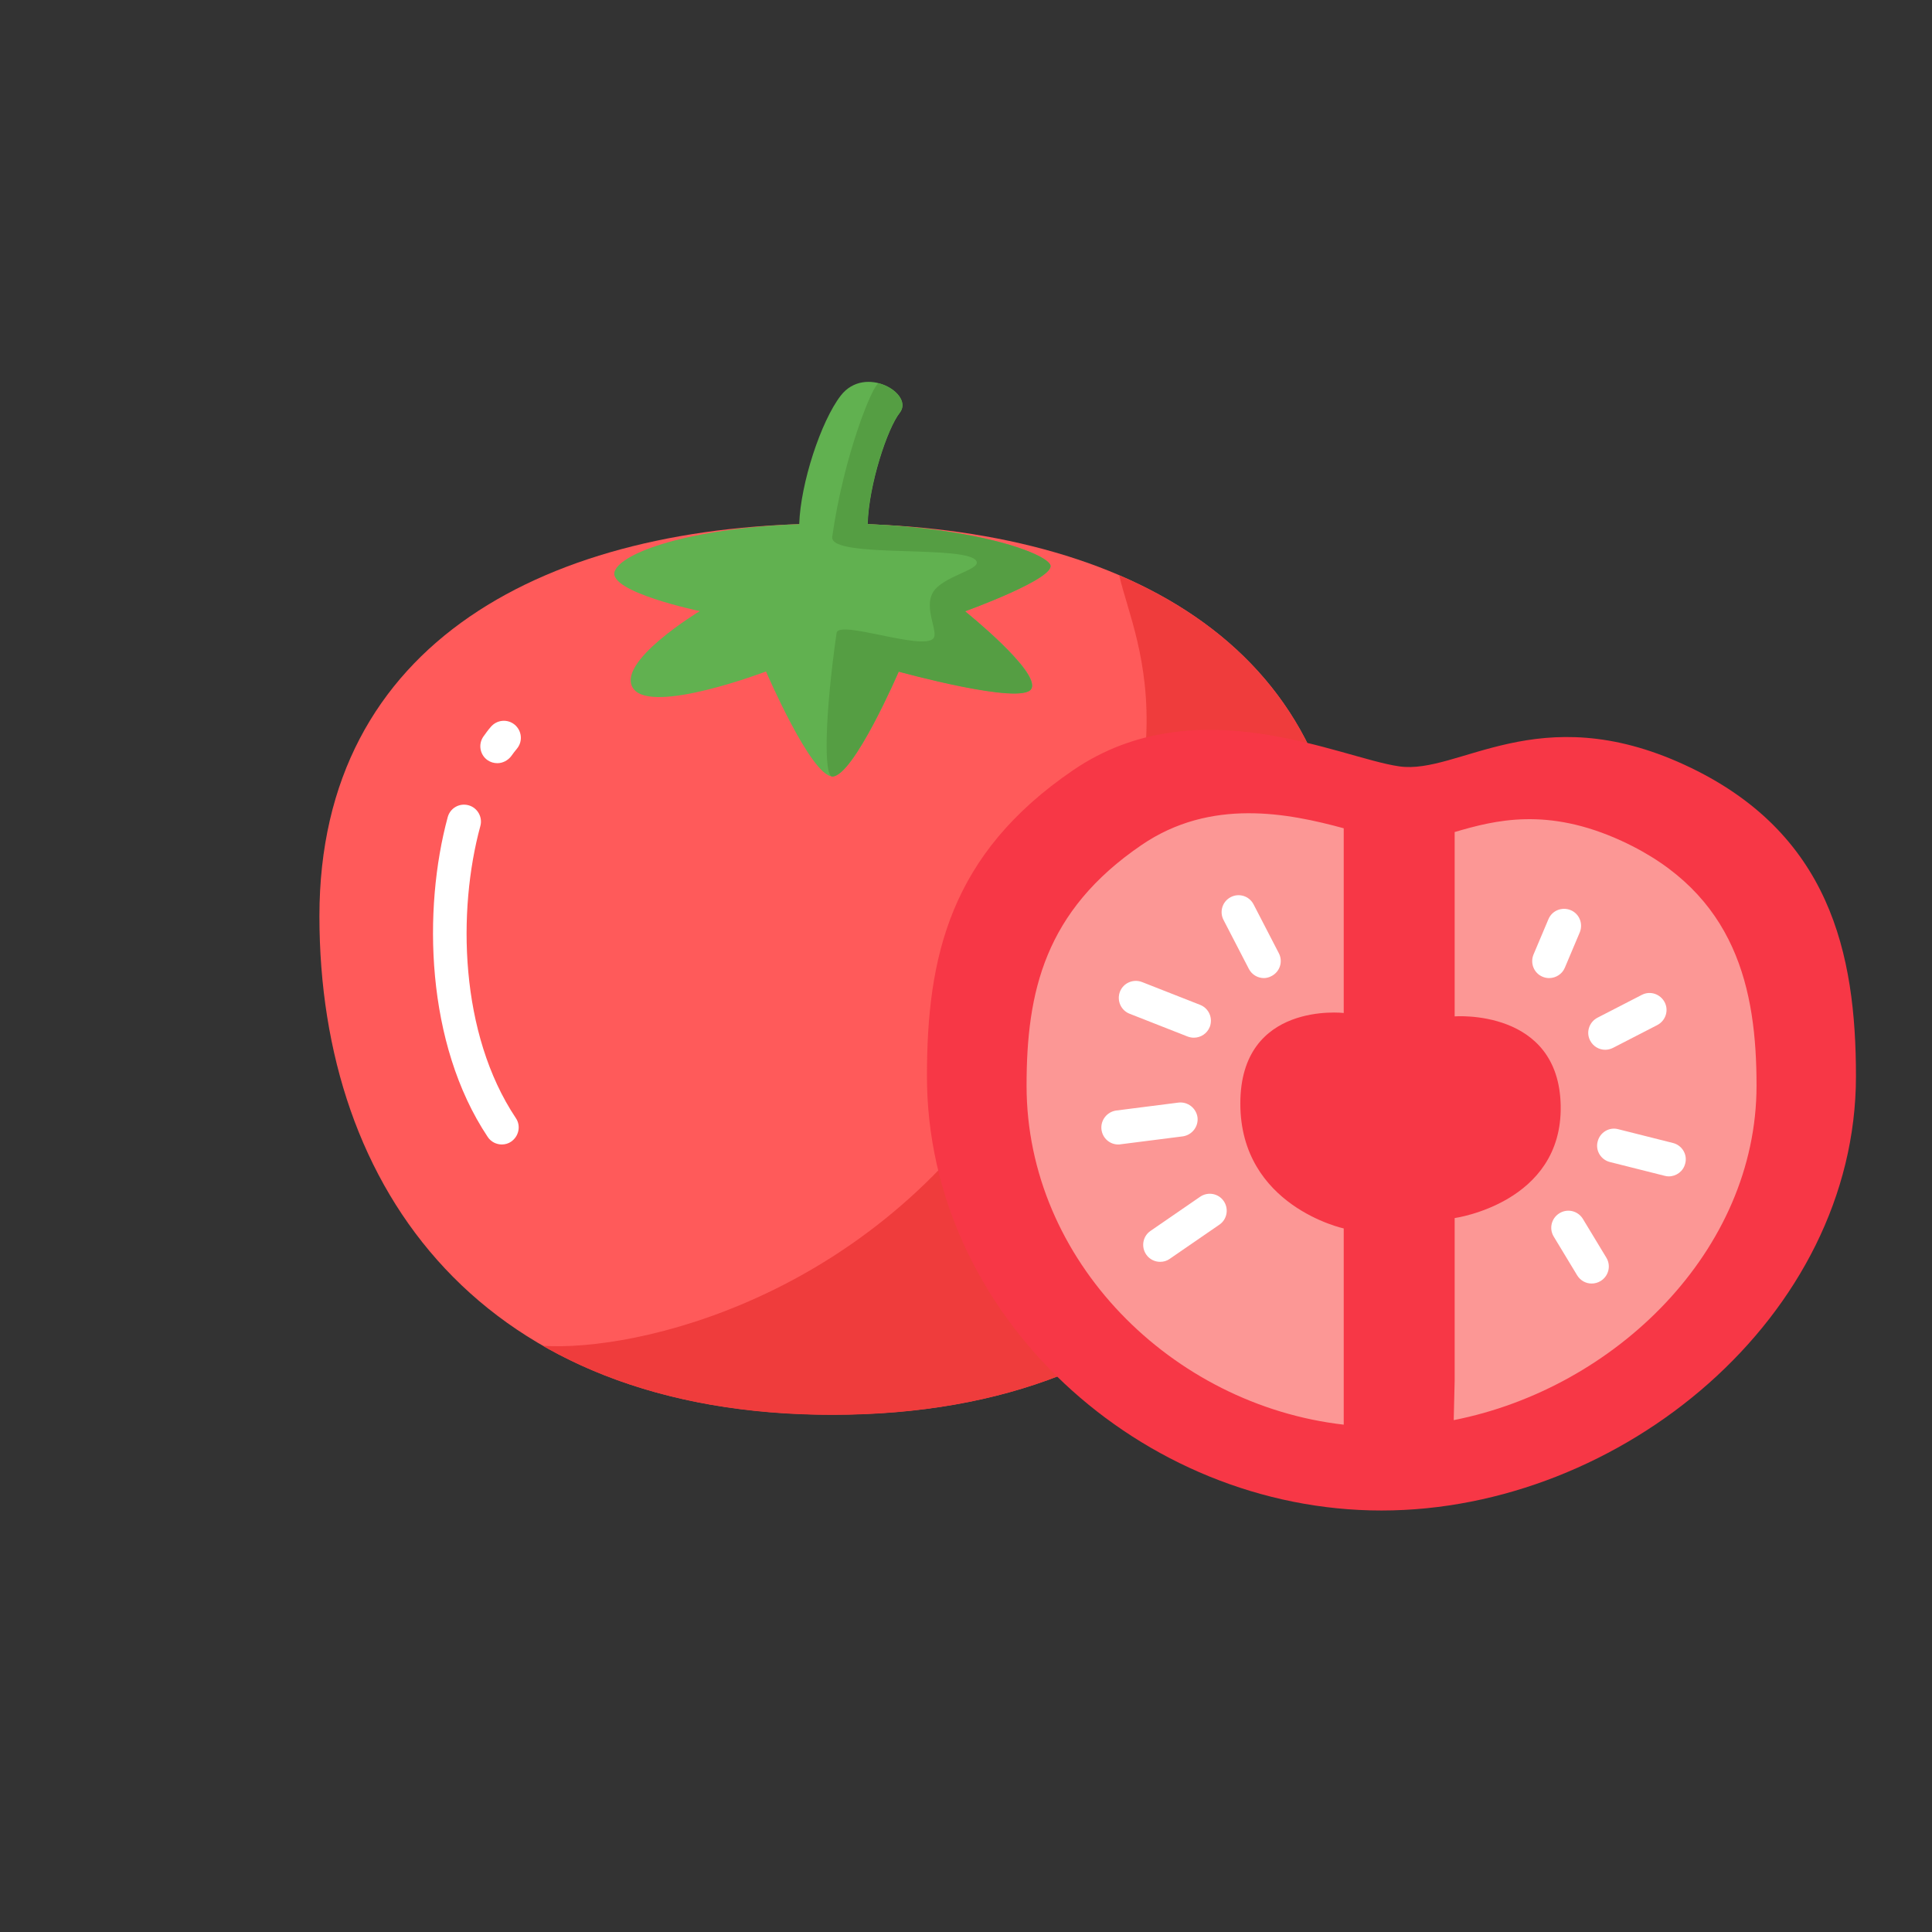 <svg class="svg-icon" style="width: 1em; height: 1em;vertical-align: middle;fill: currentColor;overflow: hidden;" viewBox="0 0 1024 1024" version="1.1" xmlns="http://www.w3.org/2000/svg"><rect x="0" y="0" width="1024" height="1024" fill="#333333" stroke="none"/><path d="M713.1 485.6c0-145.9-121.7-208.1-271.9-208.1s-271.9 62.2-271.9 208.1 87 264.2 271.9 264.2 271.9-118.2 271.9-264.2z" fill="#FF5A5A" /><path d="M713.1 485.6c0-91.2-47.6-149.7-119.9-180.7 8.8 38.3 47.9 103.5-55.9 265C461.2 688.4 337 716.5 287.7 713.3c40.4 23.2 91.5 36.6 153.6 36.6 184.8-0.1 271.8-118.3 271.8-264.3z" fill="#EF3C3C" /><path d="M556.6 299.2c-3.6-6.4-38.9-19.1-96.7-21.4 0.6-21.1 10.5-50.8 17-59 7.9-10-18.4-25.8-31.3-9.1-10.5 13.6-21.3 46.5-22 68.1-58.5 2.2-94.2 15.1-97.8 25-3.9 10.9 45.1 21.1 45.1 21.1s-45.1 27.2-35.2 41.1c9.9 13.9 70.3-9.1 70.3-9.1s23.9 55.6 35.2 55.6 35.2-55.6 35.2-55.6 65.5 18.1 70.3 9.1-35.2-41-35.2-41 49-17.7 45.1-24.8z" fill="#61B150" /><path d="M266 606.6c-2.9 0-5.8-1.4-7.5-4-33-49.5-34.4-120.8-21.2-169.5 1.3-4.8 6.2-7.6 11-6.3 4.8 1.3 7.6 6.3 6.3 11-12.2 44.8-11.1 110 18.8 154.8 2.8 4.1 1.6 9.7-2.5 12.5-1.4 1-3.2 1.5-4.9 1.5z m-2.4-202.1c-1.8 0-3.6-0.5-5.2-1.6-4.1-2.9-5-8.5-2.2-12.5 1.3-1.8 2.5-3.5 3.9-5.1 3.2-3.8 8.8-4.4 12.7-1.2 3.8 3.2 4.4 8.8 1.2 12.7-1 1.2-2 2.5-3 3.9-1.8 2.4-4.6 3.8-7.4 3.8z" fill="#FFFFFF" /><path d="M556.6 299.2c-1.4-2.5-7.4-5.8-17.6-9.2-10-3.3-23.9-6.5-41.3-8.9-11.2-1.5-23.9-2.7-37.9-3.3 0.6-21.1 10.5-50.8 17-59 4.5-5.7-2-13.2-10.9-15.6-2.9-0.8-18.7 38-24.8 81.3-1.7 12 73.7 3.7 76.6 13.3 1.3 4.3-18 7.7-23.1 16-5.3 8.6 3.2 21.4 0 24.7-6.3 6.3-50.2-10.2-51.2-3-6.3 44-6.8 76.1-2.3 76.1 11.2 0 35.2-55.6 35.2-55.6s65.5 18.1 70.3 9.1-35.1-41.1-35.1-41.1 49-17.7 45.1-24.8z" fill="#559E43" /><path d="M983.7 570.4c0 127.2-124.3 230.2-251.5 230.2s-240.9-103-240.9-230.2c0-63.3 12.2-117.7 77.5-162.2s141.5-6.4 172.9-2c31.4 4.5 73.5-36.5 151-0.9s91 100.4 91 165.1z" fill="#F73746" /><path d="M771 731.7v-86.1s57.1-7.9 56.2-59.5c-0.9-51.7-56.2-47.4-56.2-47.4V441c21.4-6.3 49.1-13.4 88.5 4.7 60.9 28 71.5 78.8 71.5 129.7 0 87.4-74.8 160.4-160.5 177.3l0.5-21z m-58.8-2.4v-78.2s-54.8-11.8-54.8-66.2c0-54.4 54.8-48 54.8-48V439c-29.4-8-70.5-16.2-107.2 8.9-51.3 35-60.9 77.8-60.9 127.5 0 92.8 77.1 169.3 168.1 179.7v-25.8z" fill="#FC9795" /><path d="M821.1 509.4l7.9-18.8" fill="#F84323" /><path d="M821.1 518.4c-1.2 0-2.3-0.2-3.5-0.7-4.6-1.9-6.7-7.2-4.8-11.8l7.9-18.7c1.9-4.6 7.2-6.7 11.8-4.8 4.6 1.9 6.7 7.2 4.8 11.8l-7.9 18.7c-1.4 3.4-4.8 5.5-8.3 5.5z" fill="#FFFFFF" /><path d="M850.7 547.4l23.6-12.1" fill="#F84323" /><path d="M850.8 556.4c-3.3 0-6.4-1.8-8-4.9-2.3-4.4-0.5-9.8 3.9-12.1l23.5-12.1c4.4-2.3 9.8-0.5 12.1 3.9 2.3 4.4 0.5 9.8-3.9 12.1l-23.5 12.1c-1.4 0.7-2.8 1-4.1 1z" fill="#FFFFFF" /><path d="M855.5 607.2l29 7.3" fill="#F84323" /><path d="M884.5 623.5c-0.7 0-1.5-0.1-2.2-0.3l-29-7.3c-4.8-1.2-7.8-6.1-6.5-10.9 1.2-4.8 6.1-7.8 10.9-6.5l29 7.3c4.8 1.2 7.8 6.1 6.5 10.9-1 4.1-4.7 6.8-8.7 6.8z" fill="#FFFFFF" /><path d="M831.2 650.8l12.4 20.5" fill="#F84323" /><path d="M843.6 680.3c-3.1 0-6-1.6-7.7-4.4l-12.4-20.5c-2.6-4.3-1.2-9.8 3.1-12.4 4.3-2.6 9.8-1.2 12.4 3.1l12.4 20.5c2.6 4.3 1.2 9.8-3.1 12.4-1.5 0.9-3.1 1.3-4.7 1.3z" fill="#FFFFFF" /><path d="M669.9 509.4l-13.4-25.9" fill="#F84323" /><path d="M669.9 518.4c-3.3 0-6.4-1.8-8-4.9l-13.4-25.9c-2.3-4.4-0.6-9.8 3.8-12.1 4.4-2.3 9.8-0.6 12.1 3.8l13.4 25.9c2.3 4.4 0.6 9.8-3.8 12.1-1.3 0.7-2.7 1.1-4.1 1.1z" fill="#FFFFFF" /><path d="M632.8 541L602 528.9" fill="#F84323" /><path d="M632.8 550c-1.1 0-2.2-0.2-3.3-0.6l-30.8-12.1c-4.6-1.8-6.9-7-5.1-11.7 1.8-4.6 7-6.9 11.7-5.1l30.8 12.1c4.6 1.8 6.9 7 5.1 11.7-1.4 3.5-4.8 5.7-8.4 5.7z" fill="#FFFFFF" /><path d="M625.8 593.4l-33.1 4.2" fill="#F84323" /><path d="M592.7 606.6c-4.5 0-8.3-3.3-8.9-7.9-0.6-4.9 2.9-9.4 7.8-10.1l33-4.2c4.9-0.6 9.4 2.9 10.1 7.8 0.6 4.9-2.9 9.4-7.8 10.1l-33 4.2c-0.4 0.1-0.8 0.1-1.2 0.1z" fill="#FFFFFF" /><path d="M641.2 641.7l-26.3 18.1" fill="#F84323" /><path d="M614.9 668.8c-2.9 0-5.7-1.4-7.4-3.9-2.8-4.1-1.8-9.7 2.3-12.5l26.3-18.1c4.1-2.8 9.7-1.8 12.5 2.3 2.8 4.1 1.8 9.7-2.3 12.5L620 667.2c-1.5 1.1-3.3 1.6-5.1 1.6z" fill="#FFFFFF" /></svg>